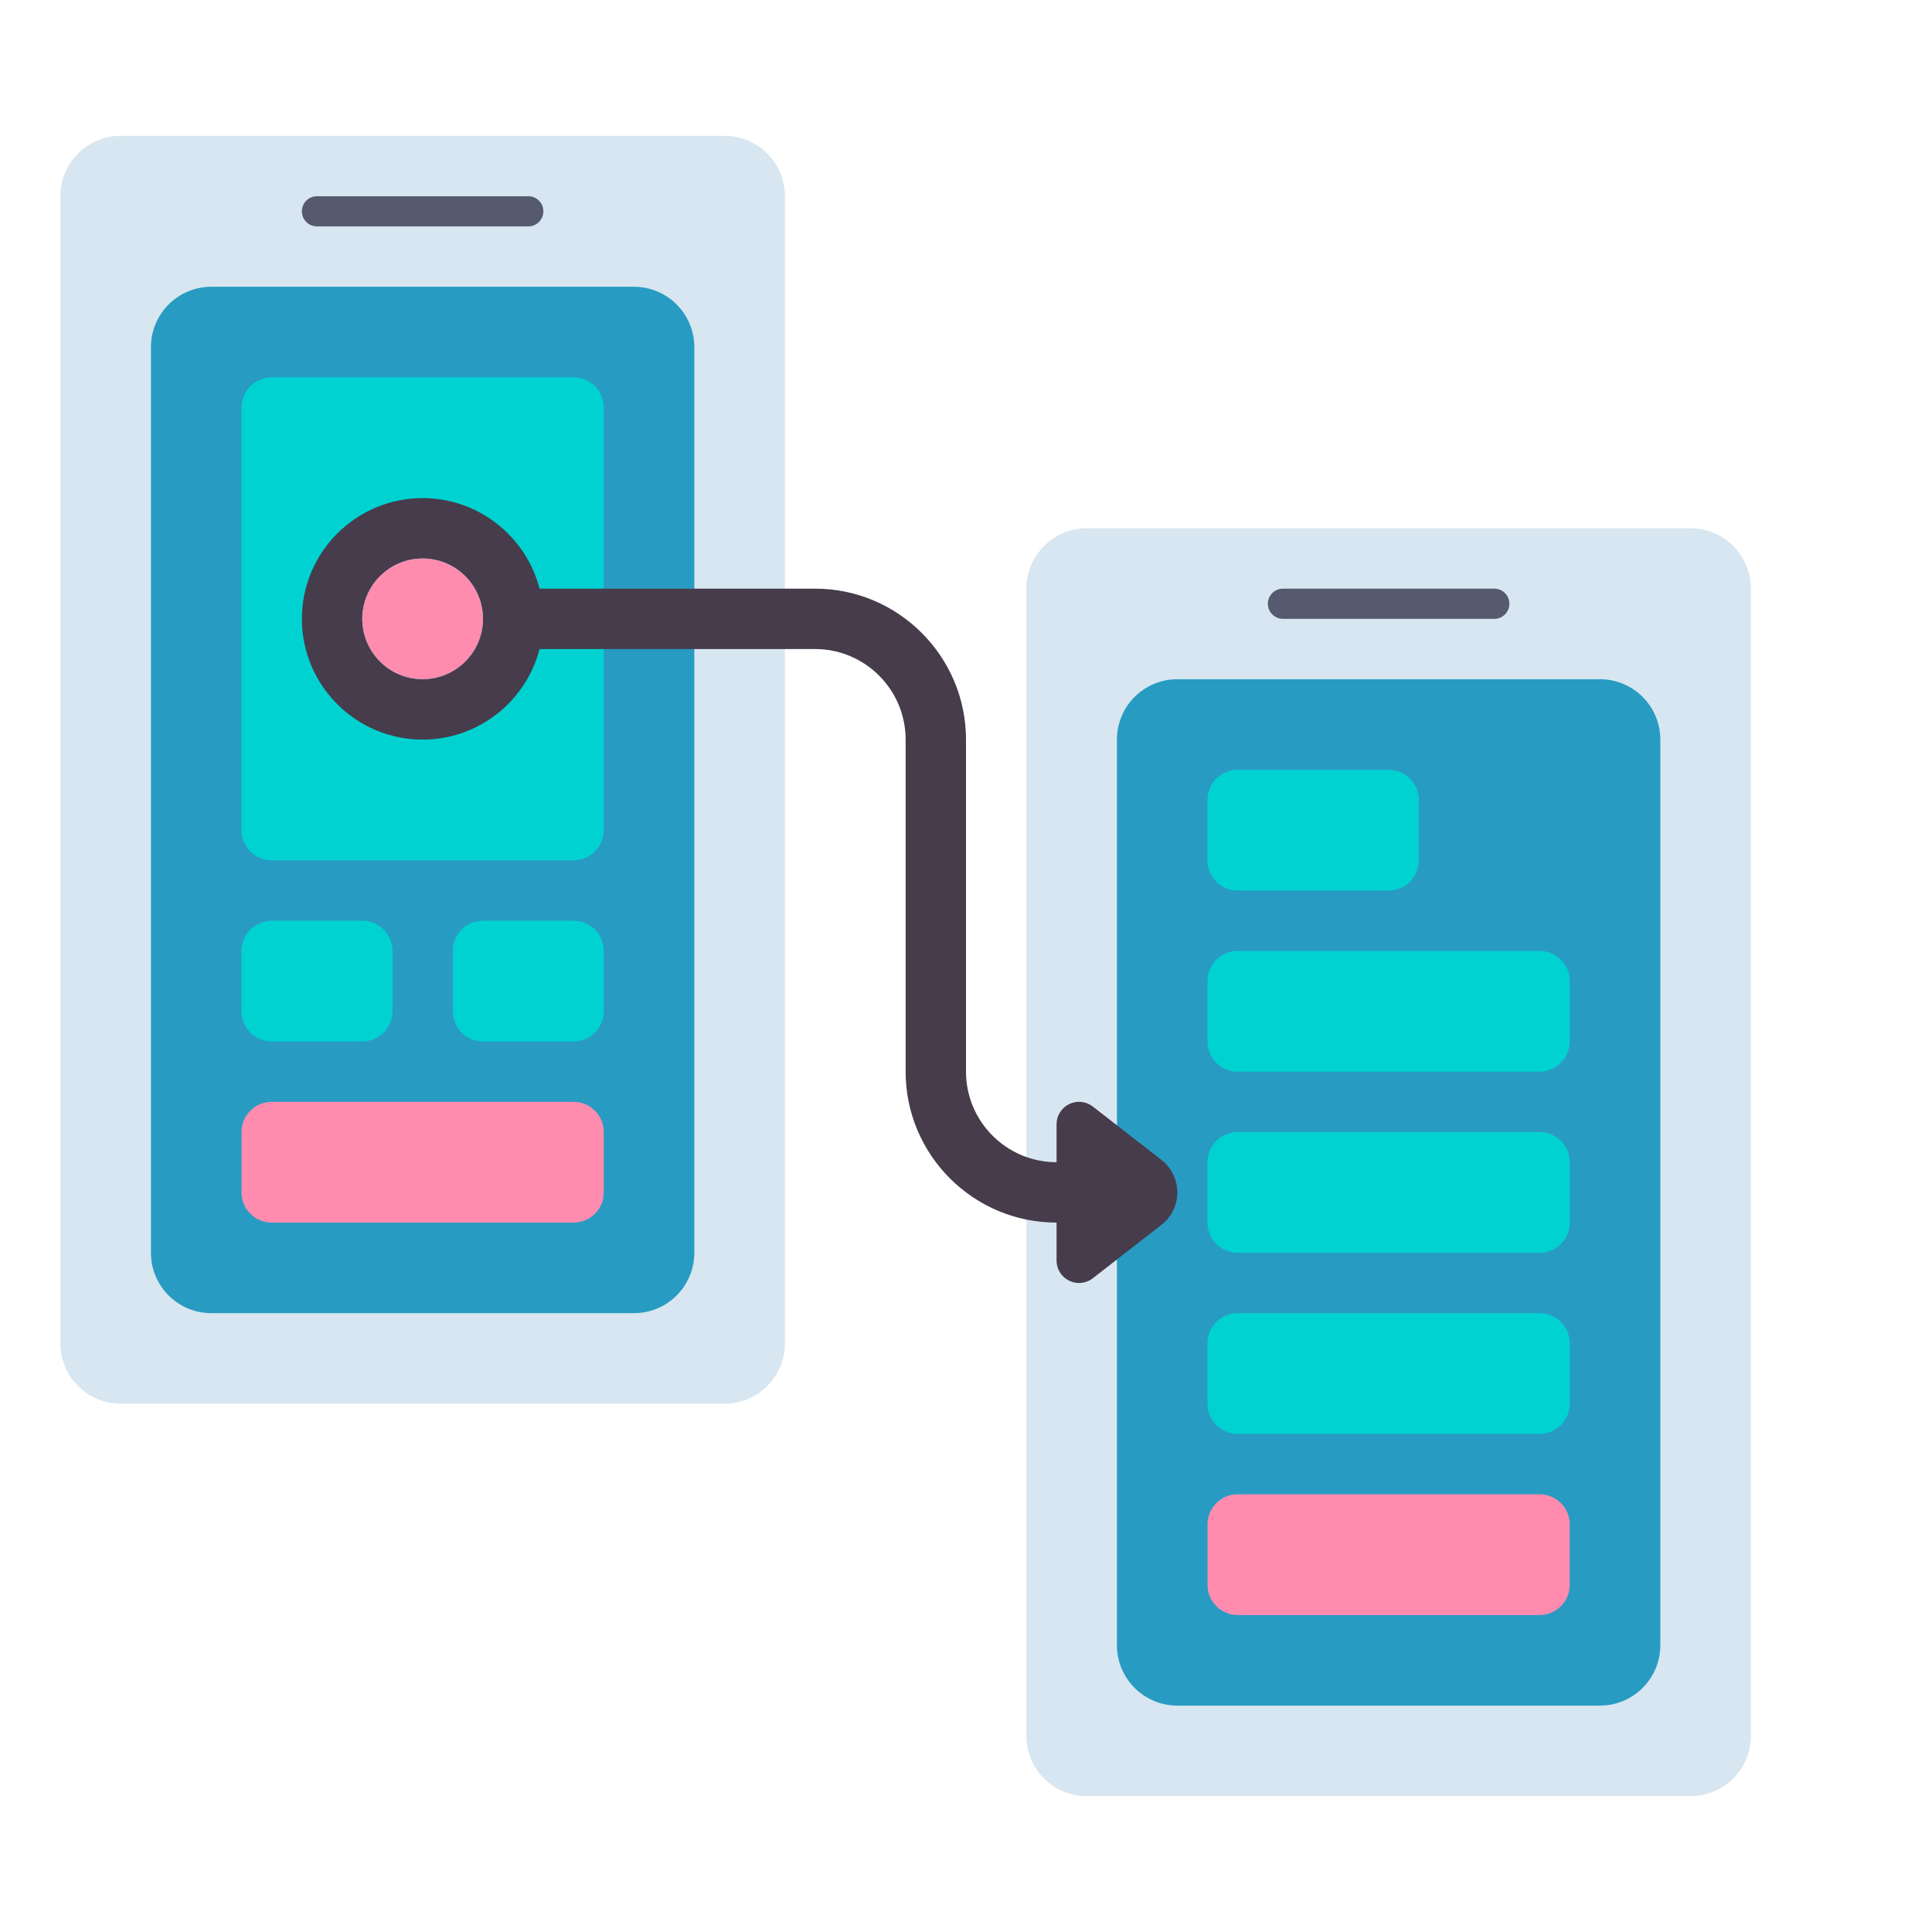 <svg width="300" height="300" viewBox="0 0 300 300" fill="none" xmlns="http://www.w3.org/2000/svg">
<path d="M112.5 217.969H18.75C13.572 217.969 9.375 213.772 9.375 208.594V30.469C9.375 25.291 13.572 21.094 18.75 21.094H112.5C117.678 21.094 121.875 25.291 121.875 30.469V208.594C121.875 213.772 117.678 217.969 112.5 217.969Z" fill="#D7E6F0"/>
<path d="M98.438 203.906H32.812C27.635 203.906 23.438 199.709 23.438 194.531V53.906C23.438 48.728 27.635 44.531 32.812 44.531H98.438C103.615 44.531 107.812 48.728 107.812 53.906V194.531C107.812 199.709 103.615 203.906 98.438 203.906Z" fill="#289BC3"/>
<path d="M82.031 35.156H49.219C47.924 35.156 46.875 34.107 46.875 32.812C46.875 31.518 47.924 30.469 49.219 30.469H82.031C83.326 30.469 84.375 31.518 84.375 32.812C84.375 34.107 83.326 35.156 82.031 35.156Z" fill="#555A6E"/>
<path d="M89.062 133.594H42.188C39.599 133.594 37.5 131.495 37.5 128.906V63.281C37.5 60.693 39.599 58.594 42.188 58.594H89.062C91.651 58.594 93.75 60.693 93.75 63.281V128.906C93.75 131.495 91.651 133.594 89.062 133.594Z" fill="#00D2D2"/>
<path d="M56.25 161.719H42.188C39.599 161.719 37.5 159.62 37.5 157.031V147.656C37.5 145.068 39.599 142.969 42.188 142.969H56.25C58.839 142.969 60.938 145.068 60.938 147.656V157.031C60.938 159.62 58.839 161.719 56.25 161.719Z" fill="#00D2D2"/>
<path d="M89.062 189.844H42.188C39.599 189.844 37.5 187.745 37.5 185.156V175.781C37.5 173.193 39.599 171.094 42.188 171.094H89.062C91.651 171.094 93.75 173.193 93.75 175.781V185.156C93.75 187.745 91.651 189.844 89.062 189.844Z" fill="#FF8CAF"/>
<path d="M89.062 161.719H75C72.411 161.719 70.312 159.62 70.312 157.031V147.656C70.312 145.068 72.411 142.969 75 142.969H89.062C91.651 142.969 93.75 145.068 93.75 147.656V157.031C93.75 159.62 91.651 161.719 89.062 161.719Z" fill="#00D2D2"/>
<path d="M262.5 278.906H168.75C163.572 278.906 159.375 274.709 159.375 269.531V91.406C159.375 86.228 163.572 82.031 168.75 82.031H262.5C267.678 82.031 271.875 86.228 271.875 91.406V269.531C271.875 274.709 267.678 278.906 262.5 278.906Z" fill="#D7E6F0"/>
<path d="M248.438 264.844H182.812C177.635 264.844 173.438 260.647 173.438 255.469V114.844C173.438 109.666 177.635 105.469 182.812 105.469H248.438C253.615 105.469 257.812 109.666 257.812 114.844V255.469C257.812 260.647 253.615 264.844 248.438 264.844Z" fill="#289BC3"/>
<path d="M232.031 96.094H199.219C197.924 96.094 196.875 95.044 196.875 93.75C196.875 92.456 197.924 91.406 199.219 91.406H232.031C233.326 91.406 234.375 92.456 234.375 93.75C234.375 95.044 233.326 96.094 232.031 96.094Z" fill="#555A6E"/>
<path d="M215.625 138.281H192.188C189.599 138.281 187.5 136.182 187.5 133.594V124.219C187.5 121.63 189.599 119.531 192.188 119.531H215.625C218.214 119.531 220.312 121.63 220.312 124.219V133.594C220.312 136.182 218.214 138.281 215.625 138.281Z" fill="#00D2D2"/>
<path d="M239.062 166.406H192.188C189.599 166.406 187.5 164.307 187.5 161.719V152.344C187.5 149.755 189.599 147.656 192.188 147.656H239.062C241.651 147.656 243.75 149.755 243.75 152.344V161.719C243.75 164.307 241.651 166.406 239.062 166.406Z" fill="#00D2D2"/>
<path d="M239.062 194.531H192.188C189.599 194.531 187.5 192.432 187.5 189.844V180.469C187.5 177.88 189.599 175.781 192.188 175.781H239.062C241.651 175.781 243.75 177.88 243.75 180.469V189.844C243.75 192.432 241.651 194.531 239.062 194.531Z" fill="#00D2D2"/>
<path d="M239.062 222.656H192.188C189.599 222.656 187.5 220.557 187.5 217.969V208.594C187.5 206.005 189.599 203.906 192.188 203.906H239.062C241.651 203.906 243.75 206.005 243.75 208.594V217.969C243.75 220.557 241.651 222.656 239.062 222.656Z" fill="#00D2D2"/>
<path d="M239.062 250.781H192.188C189.599 250.781 187.5 248.682 187.5 246.094V236.719C187.5 234.13 189.599 232.031 192.188 232.031H239.062C241.651 232.031 243.75 234.13 243.75 236.719V246.094C243.75 248.682 241.651 250.781 239.062 250.781Z" fill="#FF8CAF"/>
<path d="M180.346 180.112L169.695 171.829C169.082 171.352 168.329 171.093 167.552 171.093C165.625 171.093 164.062 172.656 164.062 174.583V180.469C156.309 180.469 150 174.161 150 166.406V114.844C150 101.92 139.486 91.406 126.562 91.406H83.781C81.695 83.329 74.346 77.344 65.625 77.344C55.286 77.344 46.875 85.755 46.875 96.094C46.875 106.433 55.286 114.844 65.625 114.844C74.346 114.844 81.695 108.859 83.781 100.781H126.562C134.316 100.781 140.625 107.089 140.625 114.844V166.406C140.625 179.33 151.139 189.844 164.062 189.844V195.729C164.062 197.657 165.625 199.219 167.552 199.219C168.329 199.219 169.082 198.96 169.695 198.483L180.346 190.199C181.902 188.989 182.812 187.127 182.812 185.156C182.812 183.184 181.902 181.323 180.346 180.112ZM75 96.094C75 101.263 70.794 105.469 65.625 105.469C60.456 105.469 56.25 101.263 56.25 96.094C56.25 90.924 60.456 86.719 65.625 86.719C70.794 86.719 75 90.924 75 96.094Z" fill="#463C4B"/>
<path d="M65.625 105.469C70.803 105.469 75 101.271 75 96.094C75 90.916 70.803 86.719 65.625 86.719C60.447 86.719 56.25 90.916 56.25 96.094C56.25 101.271 60.447 105.469 65.625 105.469Z" fill="#FF8CAF"/>
</svg>

